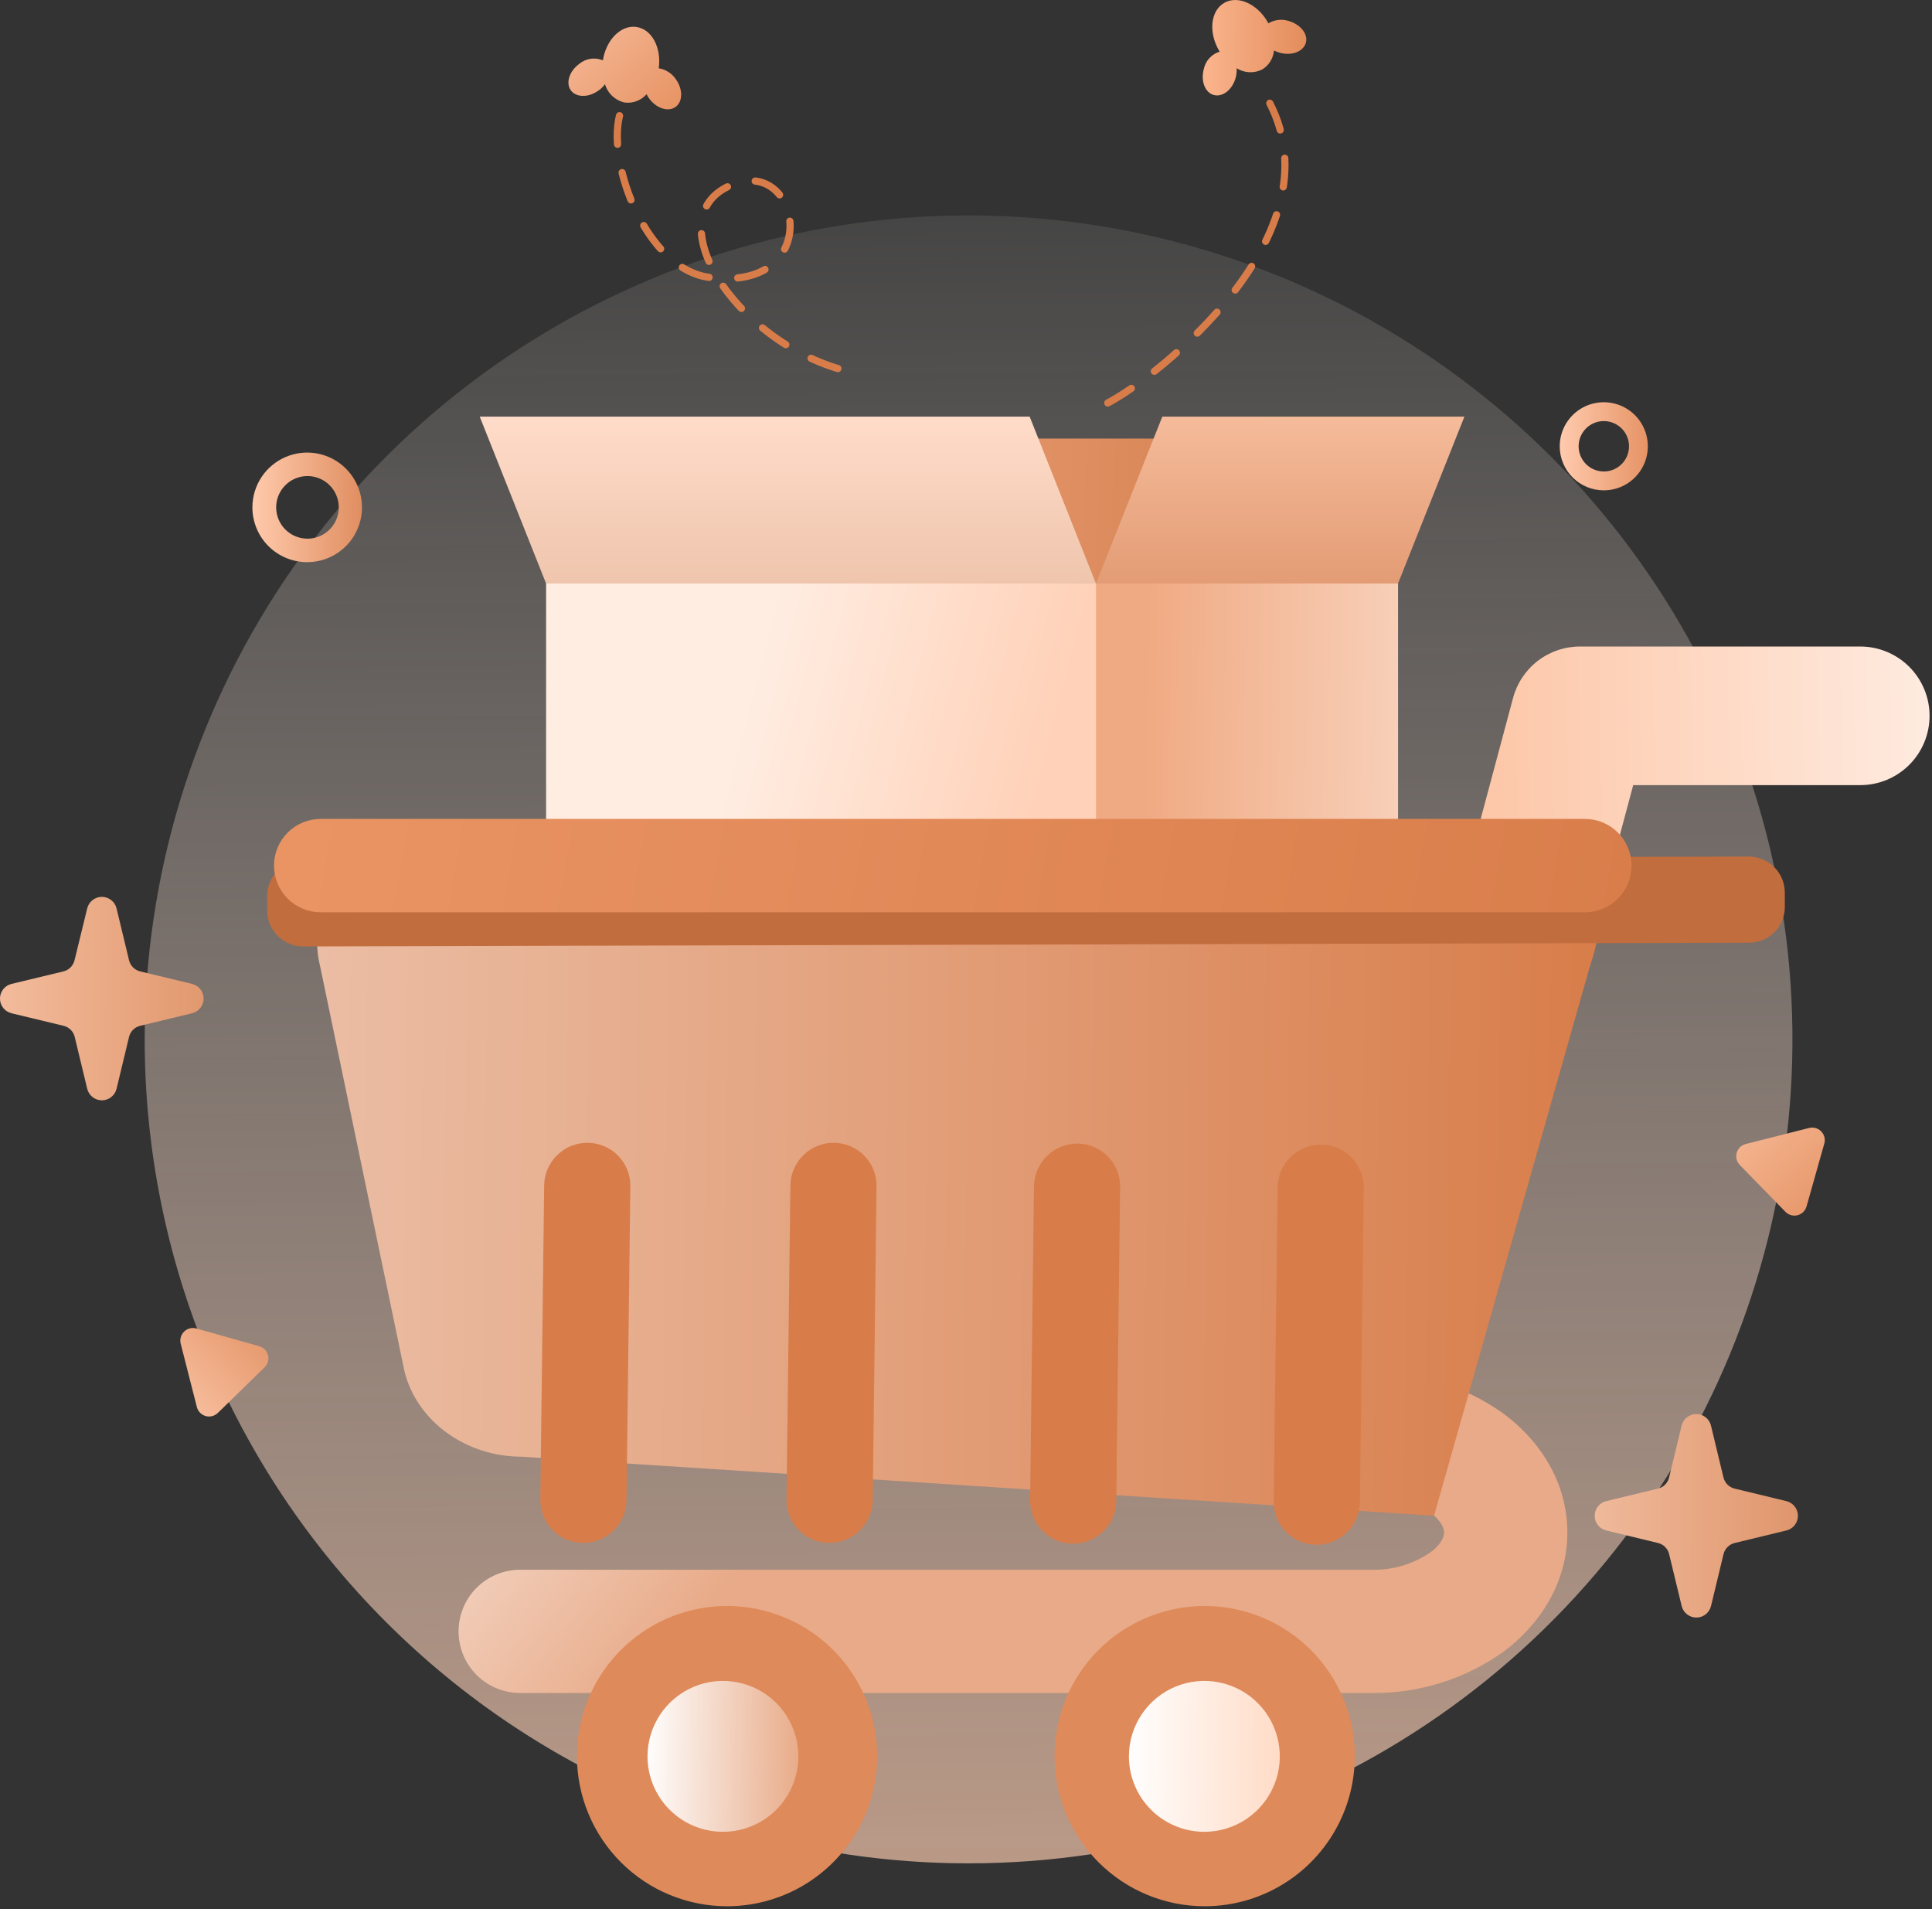 <svg width="421" height="416" viewBox="0 0 421 416" fill="none" xmlns="http://www.w3.org/2000/svg">
<rect x="0" y="0" width="421" height="416" fill="#333333" stroke="none"/>
<g clip-path="url(#clip0_292_75)">
<path d="M211.069 406C246.577 405.998 281.288 395.467 310.81 375.738C340.333 356.008 363.342 327.968 376.928 295.162C390.514 262.355 394.067 226.257 387.137 191.432C380.207 156.607 363.106 124.618 337.996 99.513C312.885 74.407 280.894 57.311 246.068 50.386C211.241 43.462 175.144 47.021 142.34 60.613C109.536 74.204 81.499 97.218 61.775 126.744C42.051 156.27 31.525 190.982 31.529 226.49C31.535 274.103 50.453 319.763 84.123 353.428C117.793 387.092 163.457 406.003 211.069 406V406Z" fill="url(#paint0_linear_292_75)"/>
<path fill-rule="evenodd" clip-rule="evenodd" d="M207.5 312.43C207.5 308.868 208.915 305.452 211.434 302.934C213.952 300.415 217.368 299 220.93 299H298.84C309.092 298.869 319.121 301.988 327.49 307.91C335.32 313.66 341.54 322.72 341.54 333.91C341.54 345.1 335.32 354.2 327.54 359.96C319.17 365.888 309.136 369.011 298.88 368.88H113.72C111.926 368.929 110.141 368.618 108.469 367.965C106.798 367.313 105.274 366.332 103.988 365.08C102.702 363.829 101.679 362.332 100.981 360.679C100.283 359.026 99.924 357.249 99.924 355.455C99.924 353.661 100.283 351.884 100.981 350.231C101.679 348.578 102.702 347.081 103.988 345.83C105.274 344.578 106.798 343.597 108.469 342.945C110.141 342.292 111.926 341.981 113.72 342.03H298.84C303.368 342.15 307.821 340.857 311.58 338.33C314.35 336.33 314.68 334.58 314.68 333.91C314.68 333.24 314.35 331.54 311.59 329.51C307.827 326.983 303.371 325.69 298.84 325.81L220.14 323.18C212.73 323.22 207.5 319.84 207.5 312.43Z" fill="url(#paint1_linear_292_75)"/>
<path fill-rule="evenodd" clip-rule="evenodd" d="M329.71 152.07C330.569 148.857 332.465 146.017 335.103 143.992C337.742 141.967 340.974 140.869 344.3 140.87H405.37C409.375 140.87 413.216 142.461 416.048 145.293C418.879 148.124 420.47 151.965 420.47 155.97C420.47 159.975 418.879 163.816 416.048 166.647C413.216 169.479 409.375 171.07 405.37 171.07H355.89L338.27 236.92C337.758 238.836 336.874 240.632 335.667 242.206C334.461 243.781 332.956 245.102 331.239 246.094C329.522 247.087 327.627 247.732 325.661 247.992C323.694 248.252 321.696 248.122 319.78 247.61C317.864 247.098 316.068 246.213 314.494 245.007C312.92 243.801 311.599 242.296 310.606 240.579C309.613 238.862 308.969 236.966 308.709 235C308.448 233.034 308.578 231.036 309.09 229.12L329.71 152.07Z" fill="url(#paint2_linear_292_75)"/>
<path d="M316.66 95.56H133.46L119 127.15H302.2L316.66 95.56Z" fill="url(#paint3_linear_292_75)"/>
<path d="M224.369 90.78H104.539L118.999 127.15H238.819L224.369 90.78Z" fill="url(#paint4_linear_292_75)"/>
<path d="M319.11 90.78H253.28L238.82 127.15H304.64L319.11 90.78Z" fill="url(#paint5_linear_292_75)"/>
<path d="M304.65 127.14H184.83V247H304.65V127.14Z" fill="url(#paint6_linear_292_75)"/>
<path d="M238.83 127.14H119V247H238.83V127.14Z" fill="url(#paint7_linear_292_75)"/>
<path d="M158.441 415.35C164.91 415.348 171.233 413.428 176.611 409.833C181.988 406.237 186.179 401.128 188.654 395.151C191.128 389.174 191.774 382.597 190.511 376.252C189.248 369.908 186.132 364.081 181.557 359.507C176.982 354.933 171.153 351.819 164.808 350.558C158.464 349.296 151.887 349.945 145.911 352.421C139.934 354.897 134.826 359.089 131.233 364.468C127.639 369.847 125.721 376.171 125.721 382.64C125.721 386.936 126.567 391.191 128.212 395.16C129.856 399.129 132.266 402.735 135.305 405.773C138.343 408.811 141.95 411.22 145.92 412.863C149.89 414.506 154.144 415.351 158.441 415.35V415.35Z" fill="#DF8A5A"/>
<path d="M320.79 181.36H95.35C78.45 181.36 65.969 195.7 69.79 210.69L88.159 298.89C90.919 309.72 101.51 317.4 113.72 317.4L312.49 330.26L346.4 210.73C354.75 186.26 337.72 181.36 320.79 181.36Z" fill="url(#paint8_linear_292_75)"/>
<path d="M157.53 399.13C160.782 399.132 163.962 398.169 166.667 396.364C169.372 394.558 171.481 391.99 172.726 388.986C173.972 385.982 174.298 382.675 173.664 379.485C173.03 376.295 171.464 373.365 169.164 371.065C166.865 368.765 163.934 367.199 160.744 366.565C157.554 365.931 154.248 366.258 151.244 367.503C148.239 368.749 145.672 370.858 143.866 373.563C142.06 376.268 141.098 379.448 141.1 382.7C141.102 387.057 142.834 391.234 145.915 394.315C148.995 397.396 153.173 399.127 157.53 399.13Z" fill="url(#paint9_linear_292_75)"/>
<path d="M234.82 249.17C236.051 249.179 237.269 249.432 238.403 249.913C239.536 250.395 240.563 251.096 241.425 251.976C242.287 252.856 242.965 253.898 243.423 255.042C243.88 256.186 244.107 257.408 244.09 258.64L243.25 327.05C243.215 329.541 242.197 331.918 240.418 333.662C238.638 335.406 236.241 336.376 233.75 336.36V336.36C232.517 336.351 231.299 336.098 230.165 335.617C229.031 335.135 228.003 334.434 227.141 333.554C226.278 332.674 225.598 331.633 225.14 330.489C224.681 329.345 224.454 328.122 224.47 326.89L225.31 258.49C225.344 255.996 226.363 253.616 228.144 251.871C229.926 250.125 232.325 249.154 234.82 249.17V249.17Z" fill="#D87D4A"/>
<path d="M388.929 194.44V197.57C388.936 198.596 388.74 199.614 388.352 200.564C387.964 201.514 387.392 202.379 386.669 203.107C385.946 203.836 385.086 204.414 384.139 204.809C383.192 205.205 382.176 205.409 381.149 205.41L66.089 206.22C64.012 206.223 62.019 205.404 60.542 203.943C59.066 202.482 58.228 200.497 58.209 198.42V195.29C58.201 194.262 58.397 193.243 58.785 192.29C59.173 191.338 59.745 190.473 60.469 189.743C61.194 189.013 62.055 188.434 63.004 188.039C63.953 187.643 64.971 187.44 65.999 187.44L381.059 186.63C383.136 186.63 385.129 187.451 386.603 188.914C388.077 190.377 388.913 192.363 388.929 194.44V194.44Z" fill="#C26D3D"/>
<path d="M287.899 249.4C289.132 249.409 290.35 249.662 291.484 250.143C292.618 250.625 293.646 251.326 294.508 252.206C295.371 253.086 296.051 254.127 296.509 255.271C296.968 256.415 297.195 257.638 297.179 258.87L296.339 327.27C296.305 329.764 295.286 332.144 293.505 333.889C291.723 335.635 289.324 336.606 286.829 336.59C285.598 336.58 284.38 336.326 283.247 335.844C282.113 335.362 281.086 334.661 280.224 333.781C279.361 332.902 278.681 331.86 278.223 330.717C277.764 329.574 277.535 328.352 277.549 327.12L278.399 258.71C278.431 256.218 279.448 253.839 281.228 252.095C283.009 250.35 285.407 249.381 287.899 249.4V249.4Z" fill="#D87D4A"/>
<path d="M181.739 249C182.971 249.01 184.188 249.264 185.321 249.746C186.454 250.228 187.481 250.929 188.342 251.809C189.203 252.689 189.882 253.73 190.34 254.873C190.798 256.017 191.025 257.239 191.009 258.47L190.169 326.87C190.138 329.364 189.119 331.744 187.337 333.489C185.555 335.234 183.154 336.201 180.659 336.18C179.429 336.171 178.212 335.919 177.079 335.438C175.946 334.957 174.919 334.256 174.058 333.377C173.196 332.498 172.517 331.457 172.059 330.315C171.601 329.172 171.374 327.951 171.389 326.72L172.229 258.31C172.261 255.816 173.28 253.436 175.062 251.691C176.844 249.946 179.245 248.979 181.739 249V249Z" fill="#D87D4A"/>
<path d="M128.079 249C129.311 249.009 130.529 249.262 131.664 249.743C132.798 250.225 133.826 250.926 134.688 251.806C135.55 252.686 136.23 253.727 136.689 254.871C137.147 256.015 137.375 257.238 137.359 258.47L136.519 326.87C136.487 329.364 135.469 331.744 133.687 333.489C131.904 335.234 129.503 336.201 127.009 336.18C125.778 336.171 124.561 335.919 123.428 335.438C122.295 334.957 121.269 334.256 120.407 333.377C119.546 332.498 118.867 331.457 118.409 330.315C117.951 329.172 117.723 327.951 117.739 326.72L118.579 258.31C118.608 255.817 119.624 253.437 121.405 251.692C123.186 249.947 125.586 248.979 128.079 249V249Z" fill="#D87D4A"/>
<path fill-rule="evenodd" clip-rule="evenodd" d="M276.259 4.83C273.979 0.83 269.729 -1.07 266.779 0.62C263.829 2.31 263.299 6.91 265.579 10.92L265.779 11.26C264.914 11.52 264.135 12.01 263.526 12.677C262.917 13.345 262.5 14.165 262.319 15.05C261.609 17.65 262.589 20.18 264.499 20.7C266.409 21.22 268.549 19.55 269.259 16.95C269.443 16.273 269.517 15.571 269.479 14.87C270.308 15.391 271.257 15.689 272.235 15.735C273.213 15.78 274.186 15.572 275.059 15.13C275.777 14.687 276.382 14.084 276.826 13.367C277.27 12.65 277.542 11.84 277.619 11C278.028 11.208 278.457 11.376 278.899 11.5C281.499 12.21 284.029 11.23 284.559 9.32C285.089 7.41 283.399 5.32 280.799 4.56C280.067 4.33 279.294 4.258 278.532 4.349C277.77 4.441 277.036 4.693 276.379 5.09L276.259 4.83Z" fill="url(#paint10_linear_292_75)"/>
<path fill-rule="evenodd" clip-rule="evenodd" d="M140.901 20.53C140.317 21.194 139.58 21.706 138.755 22.023C137.929 22.34 137.039 22.452 136.161 22.35C135.146 22.133 134.209 21.647 133.447 20.944C132.686 20.24 132.127 19.344 131.831 18.35C131.451 18.872 130.989 19.328 130.461 19.7C128.291 21.29 125.571 21.29 124.401 19.7C123.231 18.11 124.041 15.51 126.221 13.92C126.926 13.331 127.779 12.947 128.688 12.812C129.596 12.676 130.524 12.793 131.371 13.15C132.091 8.61 135.371 5.36 138.721 5.88C142.071 6.4 144.151 10.38 143.551 14.88C144.293 14.998 145.003 15.266 145.638 15.669C146.272 16.071 146.818 16.599 147.241 17.22C148.831 19.39 148.821 22.1 147.241 23.28C145.661 24.46 143.041 23.64 141.451 21.46C141.241 21.166 141.057 20.855 140.901 20.53V20.53Z" fill="url(#paint11_linear_292_75)"/>
<path d="M19 197.94C19.172 197.221 19.581 196.58 20.162 196.122C20.742 195.664 21.46 195.414 22.2 195.414C22.939 195.414 23.658 195.664 24.238 196.122C24.819 196.58 25.228 197.221 25.4 197.94L28.12 209.23C28.263 209.819 28.565 210.358 28.994 210.786C29.422 211.215 29.961 211.517 30.55 211.66L41.84 214.38C42.559 214.552 43.2 214.961 43.658 215.542C44.116 216.122 44.366 216.84 44.366 217.58C44.366 218.32 44.116 219.038 43.658 219.618C43.2 220.199 42.559 220.608 41.84 220.78L30.55 223.51C29.96 223.649 29.421 223.949 28.992 224.376C28.563 224.803 28.261 225.341 28.12 225.93L25.4 237.22C25.228 237.939 24.819 238.58 24.238 239.038C23.658 239.497 22.939 239.746 22.2 239.746C21.46 239.746 20.742 239.497 20.162 239.038C19.581 238.58 19.172 237.939 19 237.22L16.28 225.93C16.139 225.341 15.837 224.803 15.408 224.376C14.979 223.949 14.439 223.649 13.85 223.51L2.52 220.78C1.8 220.608 1.16 220.199 0.702 219.618C0.243 219.038 -0.006 218.32 -0.006 217.58C-0.006 216.84 0.243 216.122 0.702 215.542C1.16 214.961 1.8 214.552 2.52 214.38L13.81 211.66C14.399 211.517 14.938 211.215 15.366 210.786C15.795 210.358 16.097 209.819 16.24 209.23L19 197.94Z" fill="url(#paint12_linear_292_75)"/>
<path d="M366.439 310.63C366.611 309.911 367.02 309.27 367.601 308.812C368.181 308.354 368.9 308.104 369.639 308.104C370.379 308.104 371.097 308.354 371.678 308.812C372.258 309.27 372.667 309.911 372.839 310.63L375.559 321.93C375.703 322.518 376.005 323.055 376.434 323.482C376.863 323.909 377.401 324.209 377.989 324.35L389.279 327.08C389.994 327.256 390.629 327.666 391.083 328.245C391.538 328.824 391.784 329.539 391.784 330.275C391.784 331.011 391.538 331.726 391.083 332.305C390.629 332.884 389.994 333.294 389.279 333.47L377.999 336.2C377.41 336.343 376.872 336.645 376.443 337.074C376.014 337.502 375.712 338.041 375.569 338.63L372.849 349.92C372.677 350.639 372.268 351.28 371.688 351.738C371.107 352.196 370.389 352.446 369.649 352.446C368.91 352.446 368.191 352.196 367.611 351.738C367.03 351.28 366.621 350.639 366.449 349.92L363.719 338.63C363.58 338.041 363.281 337.501 362.853 337.072C362.426 336.643 361.888 336.341 361.299 336.2L349.999 333.47C349.284 333.294 348.649 332.884 348.195 332.305C347.741 331.726 347.494 331.011 347.494 330.275C347.494 329.539 347.741 328.824 348.195 328.245C348.649 327.666 349.284 327.256 349.999 327.08L361.289 324.35C361.877 324.211 362.415 323.91 362.842 323.483C363.27 323.056 363.57 322.518 363.709 321.93L366.439 310.63Z" fill="url(#paint13_linear_292_75)"/>
<path fill-rule="evenodd" clip-rule="evenodd" d="M67 117.37C68.349 117.37 69.667 116.97 70.789 116.221C71.91 115.471 72.785 114.406 73.301 113.16C73.817 111.914 73.952 110.542 73.689 109.22C73.426 107.897 72.776 106.681 71.823 105.728C70.869 104.774 69.653 104.124 68.331 103.861C67.008 103.598 65.636 103.733 64.39 104.249C63.144 104.765 62.079 105.639 61.329 106.761C60.58 107.883 60.18 109.201 60.18 110.55C60.18 112.359 60.898 114.093 62.178 115.372C63.456 116.651 65.191 117.37 67 117.37V117.37ZM67 122.49C69.359 122.478 71.662 121.768 73.617 120.449C75.573 119.13 77.094 117.261 77.988 115.078C78.883 112.895 79.111 110.496 78.643 108.184C78.176 105.872 77.034 103.75 75.362 102.086C73.689 100.422 71.562 99.291 69.247 98.835C66.933 98.379 64.535 98.619 62.357 99.525C60.179 100.43 58.318 101.961 57.008 103.923C55.699 105.885 55 108.191 55 110.55C55 112.123 55.311 113.681 55.915 115.133C56.518 116.586 57.403 117.905 58.518 119.014C59.633 120.124 60.957 121.002 62.412 121.598C63.868 122.195 65.427 122.498 67 122.49V122.49Z" fill="url(#paint14_linear_292_75)"/>
<path d="M39.38 292.78C39.259 292.313 39.264 291.823 39.394 291.359C39.524 290.894 39.774 290.473 40.119 290.136C40.464 289.799 40.891 289.559 41.358 289.441C41.826 289.322 42.316 289.329 42.78 289.46L56.49 293.32C56.953 293.45 57.373 293.7 57.709 294.045C58.045 294.389 58.284 294.816 58.403 295.282C58.522 295.748 58.515 296.238 58.385 296.701C58.254 297.164 58.004 297.584 57.66 297.92L47.47 307.86C47.126 308.196 46.699 308.436 46.233 308.555C45.767 308.674 45.278 308.669 44.815 308.539C44.352 308.41 43.931 308.16 43.595 307.816C43.259 307.472 43.019 307.046 42.9 306.58L39.38 292.78Z" fill="url(#paint15_linear_292_75)"/>
<path d="M394.221 245.77C394.687 245.652 395.176 245.659 395.638 245.789C396.101 245.92 396.521 246.17 396.857 246.515C397.192 246.859 397.431 247.286 397.549 247.752C397.668 248.218 397.661 248.707 397.531 249.17L393.661 262.87C393.53 263.333 393.28 263.754 392.936 264.09C392.591 264.425 392.165 264.665 391.698 264.783C391.232 264.902 390.743 264.896 390.28 264.765C389.817 264.635 389.396 264.385 389.061 264.04L379.121 253.84C378.784 253.495 378.545 253.068 378.426 252.602C378.308 252.135 378.314 251.646 378.445 251.182C378.576 250.719 378.826 250.298 379.171 249.962C379.516 249.627 379.944 249.388 380.411 249.27L394.221 245.77Z" fill="url(#paint16_linear_292_75)"/>
<path fill-rule="evenodd" clip-rule="evenodd" d="M349.469 102.73C350.556 102.734 351.619 102.415 352.524 101.815C353.43 101.214 354.137 100.358 354.555 99.355C354.974 98.352 355.085 97.248 354.876 96.181C354.666 95.115 354.145 94.135 353.378 93.365C352.611 92.595 351.633 92.07 350.567 91.857C349.502 91.644 348.397 91.751 347.393 92.166C346.388 92.581 345.53 93.285 344.926 94.188C344.321 95.091 343.999 96.153 343.999 97.24C343.999 98.693 344.575 100.086 345.6 101.115C346.625 102.144 348.016 102.725 349.469 102.73V102.73ZM349.469 106.84C351.368 106.842 353.225 106.281 354.805 105.227C356.385 104.173 357.617 102.675 358.345 100.921C359.073 99.167 359.265 97.236 358.896 95.373C358.526 93.51 357.613 91.799 356.271 90.455C354.928 89.112 353.218 88.196 351.355 87.825C349.493 87.454 347.562 87.644 345.807 88.37C344.053 89.096 342.553 90.327 341.497 91.906C340.442 93.484 339.879 95.341 339.879 97.24C339.879 99.784 340.889 102.225 342.687 104.025C344.485 105.825 346.925 106.837 349.469 106.84V106.84Z" fill="url(#paint17_linear_292_75)"/>
<path d="M69.879 178.43H345.359C346.695 178.43 348.019 178.693 349.253 179.205C350.488 179.717 351.609 180.467 352.554 181.412C353.498 182.358 354.247 183.48 354.758 184.715C355.268 185.95 355.53 187.274 355.529 188.61V188.61C355.529 191.307 354.458 193.894 352.55 195.801C350.643 197.709 348.056 198.78 345.359 198.78H69.879C67.182 198.78 64.595 197.709 62.688 195.801C60.781 193.894 59.709 191.307 59.709 188.61V188.61C59.708 187.274 59.97 185.95 60.48 184.715C60.991 183.48 61.74 182.358 62.684 181.412C63.629 180.467 64.75 179.717 65.985 179.205C67.219 178.693 68.543 178.43 69.879 178.43V178.43Z" fill="url(#paint18_linear_292_75)"/>
<path d="M134.999 25.21C132.299 35.99 140.999 58.63 154.499 60.43C179.429 63.75 174.849 34.6 159.979 40.08C142.279 46.6 159.979 74.49 184.239 80.77" stroke="#D87D4A" stroke-width="1.57" stroke-linecap="round" stroke-linejoin="round" stroke-dasharray="6.26 6.26"/>
<path d="M276.7 22.49C291.52 51.32 252.27 82.1 241.4 87.8" stroke="#D87D4A" stroke-width="1.57" stroke-linecap="round" stroke-linejoin="round" stroke-dasharray="6.26 6.26"/>
<path d="M262.511 415.35C268.98 415.35 275.304 413.432 280.683 409.837C286.063 406.243 290.255 401.135 292.731 395.158C295.207 389.181 295.854 382.604 294.592 376.259C293.33 369.913 290.215 364.085 285.64 359.511C281.066 354.936 275.237 351.821 268.892 350.558C262.547 349.296 255.97 349.944 249.993 352.42C244.016 354.896 238.908 359.088 235.313 364.467C231.719 369.846 229.801 376.171 229.801 382.64C229.801 391.315 233.247 399.635 239.381 405.769C245.516 411.904 253.836 415.35 262.511 415.35V415.35Z" fill="#DF8A5A"/>
<path d="M262.4 399.13C265.654 399.138 268.836 398.18 271.546 396.378C274.255 394.576 276.368 392.011 277.618 389.007C278.868 386.003 279.199 382.696 278.568 379.504C277.938 376.312 276.374 373.379 274.075 371.076C271.777 368.773 268.847 367.204 265.656 366.568C262.465 365.931 259.157 366.256 256.151 367.5C253.145 368.745 250.576 370.854 248.769 373.56C246.962 376.265 245.998 379.446 246 382.7C246.003 387.052 247.73 391.224 250.805 394.304C253.879 397.384 258.049 399.119 262.4 399.13V399.13Z" fill="url(#paint19_linear_292_75)"/>
</g>
<defs>
<linearGradient id="paint0_linear_292_75" x1="209.679" y1="-11.51" x2="213.359" y2="618.98" gradientUnits="userSpaceOnUse">
<stop stop-color="white" stop-opacity="0"/>
<stop offset="1" stop-color="#FFB48A"/>
</linearGradient>
<linearGradient id="paint1_linear_292_75" x1="109.05" y1="229.99" x2="196" y2="299" gradientUnits="userSpaceOnUse">
<stop stop-color="white"/>
<stop offset="1" stop-color="#E8AA88"/>
</linearGradient>
<linearGradient id="paint2_linear_292_75" x1="476.97" y1="191.83" x2="313.4" y2="194.88" gradientUnits="userSpaceOnUse">
<stop stop-color="white"/>
<stop offset="1" stop-color="#FDC3A2"/>
</linearGradient>
<linearGradient id="paint3_linear_292_75" x1="118.6" y1="107.32" x2="317.23" y2="115.39" gradientUnits="userSpaceOnUse">
<stop stop-color="#F9B48D"/>
<stop offset="1" stop-color="#CB7341"/>
</linearGradient>
<linearGradient id="paint4_linear_292_75" x1="171.679" y1="90.78" x2="171.679" y2="127.14" gradientUnits="userSpaceOnUse">
<stop stop-color="#FFDCC9"/>
<stop offset="1" stop-color="#EFC5AD"/>
</linearGradient>
<linearGradient id="paint5_linear_292_75" x1="278.96" y1="90.78" x2="278.96" y2="127.14" gradientUnits="userSpaceOnUse">
<stop stop-color="#F5BB9A"/>
<stop offset="1" stop-color="#E39C75"/>
</linearGradient>
<linearGradient id="paint6_linear_292_75" x1="181.72" y1="186.06" x2="354.84" y2="188.79" gradientUnits="userSpaceOnUse">
<stop offset="0.39" stop-color="#F0AA83"/>
<stop offset="1" stop-color="#FFF1E9"/>
</linearGradient>
<linearGradient id="paint7_linear_292_75" x1="155.29" y1="180.9" x2="220.32" y2="197.84" gradientUnits="userSpaceOnUse">
<stop stop-color="#FFEDE2"/>
<stop offset="1" stop-color="#FFD1B8"/>
</linearGradient>
<linearGradient id="paint8_linear_292_75" x1="68.529" y1="252.84" x2="348.32" y2="256.18" gradientUnits="userSpaceOnUse">
<stop stop-color="#EBBDA4"/>
<stop offset="1" stop-color="#D87D4A"/>
</linearGradient>
<linearGradient id="paint9_linear_292_75" x1="140.25" y1="382.42" x2="187.74" y2="383.17" gradientUnits="userSpaceOnUse">
<stop stop-color="white"/>
<stop offset="1" stop-color="#DF8A5A"/>
</linearGradient>
<linearGradient id="paint10_linear_292_75" x1="262.019" y1="10.36" x2="284.729" y2="10.52" gradientUnits="userSpaceOnUse">
<stop stop-color="#FBB58E"/>
<stop offset="1" stop-color="#E38C5B"/>
</linearGradient>
<linearGradient id="paint11_linear_292_75" x1="129.921" y1="10.24" x2="144.481" y2="25.91" gradientUnits="userSpaceOnUse">
<stop stop-color="#F2B08B"/>
<stop offset="1" stop-color="#E89465"/>
</linearGradient>
<linearGradient id="paint12_linear_292_75" x1="-10.91" y1="217.36" x2="55.29" y2="217.79" gradientUnits="userSpaceOnUse">
<stop stop-color="#F7C4A7"/>
<stop offset="1" stop-color="#DD9064"/>
</linearGradient>
<linearGradient id="paint13_linear_292_75" x1="336.559" y1="330.06" x2="402.769" y2="330.49" gradientUnits="userSpaceOnUse">
<stop stop-color="#F3C2A6"/>
<stop offset="1" stop-color="#DC8D61"/>
</linearGradient>
<linearGradient id="paint14_linear_292_75" x1="54.94" y1="110.47" x2="78.98" y2="110.62" gradientUnits="userSpaceOnUse">
<stop stop-color="#FFCAAC"/>
<stop offset="1" stop-color="#E08E60"/>
</linearGradient>
<linearGradient id="paint15_linear_292_75" x1="36.45" y1="306.08" x2="56.31" y2="286.94" gradientUnits="userSpaceOnUse">
<stop stop-color="#F9C2A3"/>
<stop offset="1" stop-color="#E49467"/>
</linearGradient>
<linearGradient id="paint16_linear_292_75" x1="380.921" y1="242.81" x2="400.031" y2="262.7" gradientUnits="userSpaceOnUse">
<stop stop-color="#F5B793"/>
<stop offset="1" stop-color="#E69466"/>
</linearGradient>
<linearGradient id="paint17_linear_292_75" x1="339.829" y1="97.18" x2="359.139" y2="97.3" gradientUnits="userSpaceOnUse">
<stop stop-color="#FFCBAE"/>
<stop offset="1" stop-color="#E69365"/>
</linearGradient>
<linearGradient id="paint18_linear_292_75" x1="364.119" y1="216.17" x2="50.239" y2="160.88" gradientUnits="userSpaceOnUse">
<stop stop-color="#D87D4A"/>
<stop offset="1" stop-color="#EB9565"/>
</linearGradient>
<linearGradient id="paint19_linear_292_75" x1="245.12" y1="382.42" x2="292.6" y2="383.17" gradientUnits="userSpaceOnUse">
<stop stop-color="white"/>
<stop offset="1" stop-color="#FFCDB0"/>
</linearGradient>
<clipPath id="clip0_292_75">
<rect width="420.47" height="415.35" fill="white"/>
</clipPath>
</defs>
</svg>
